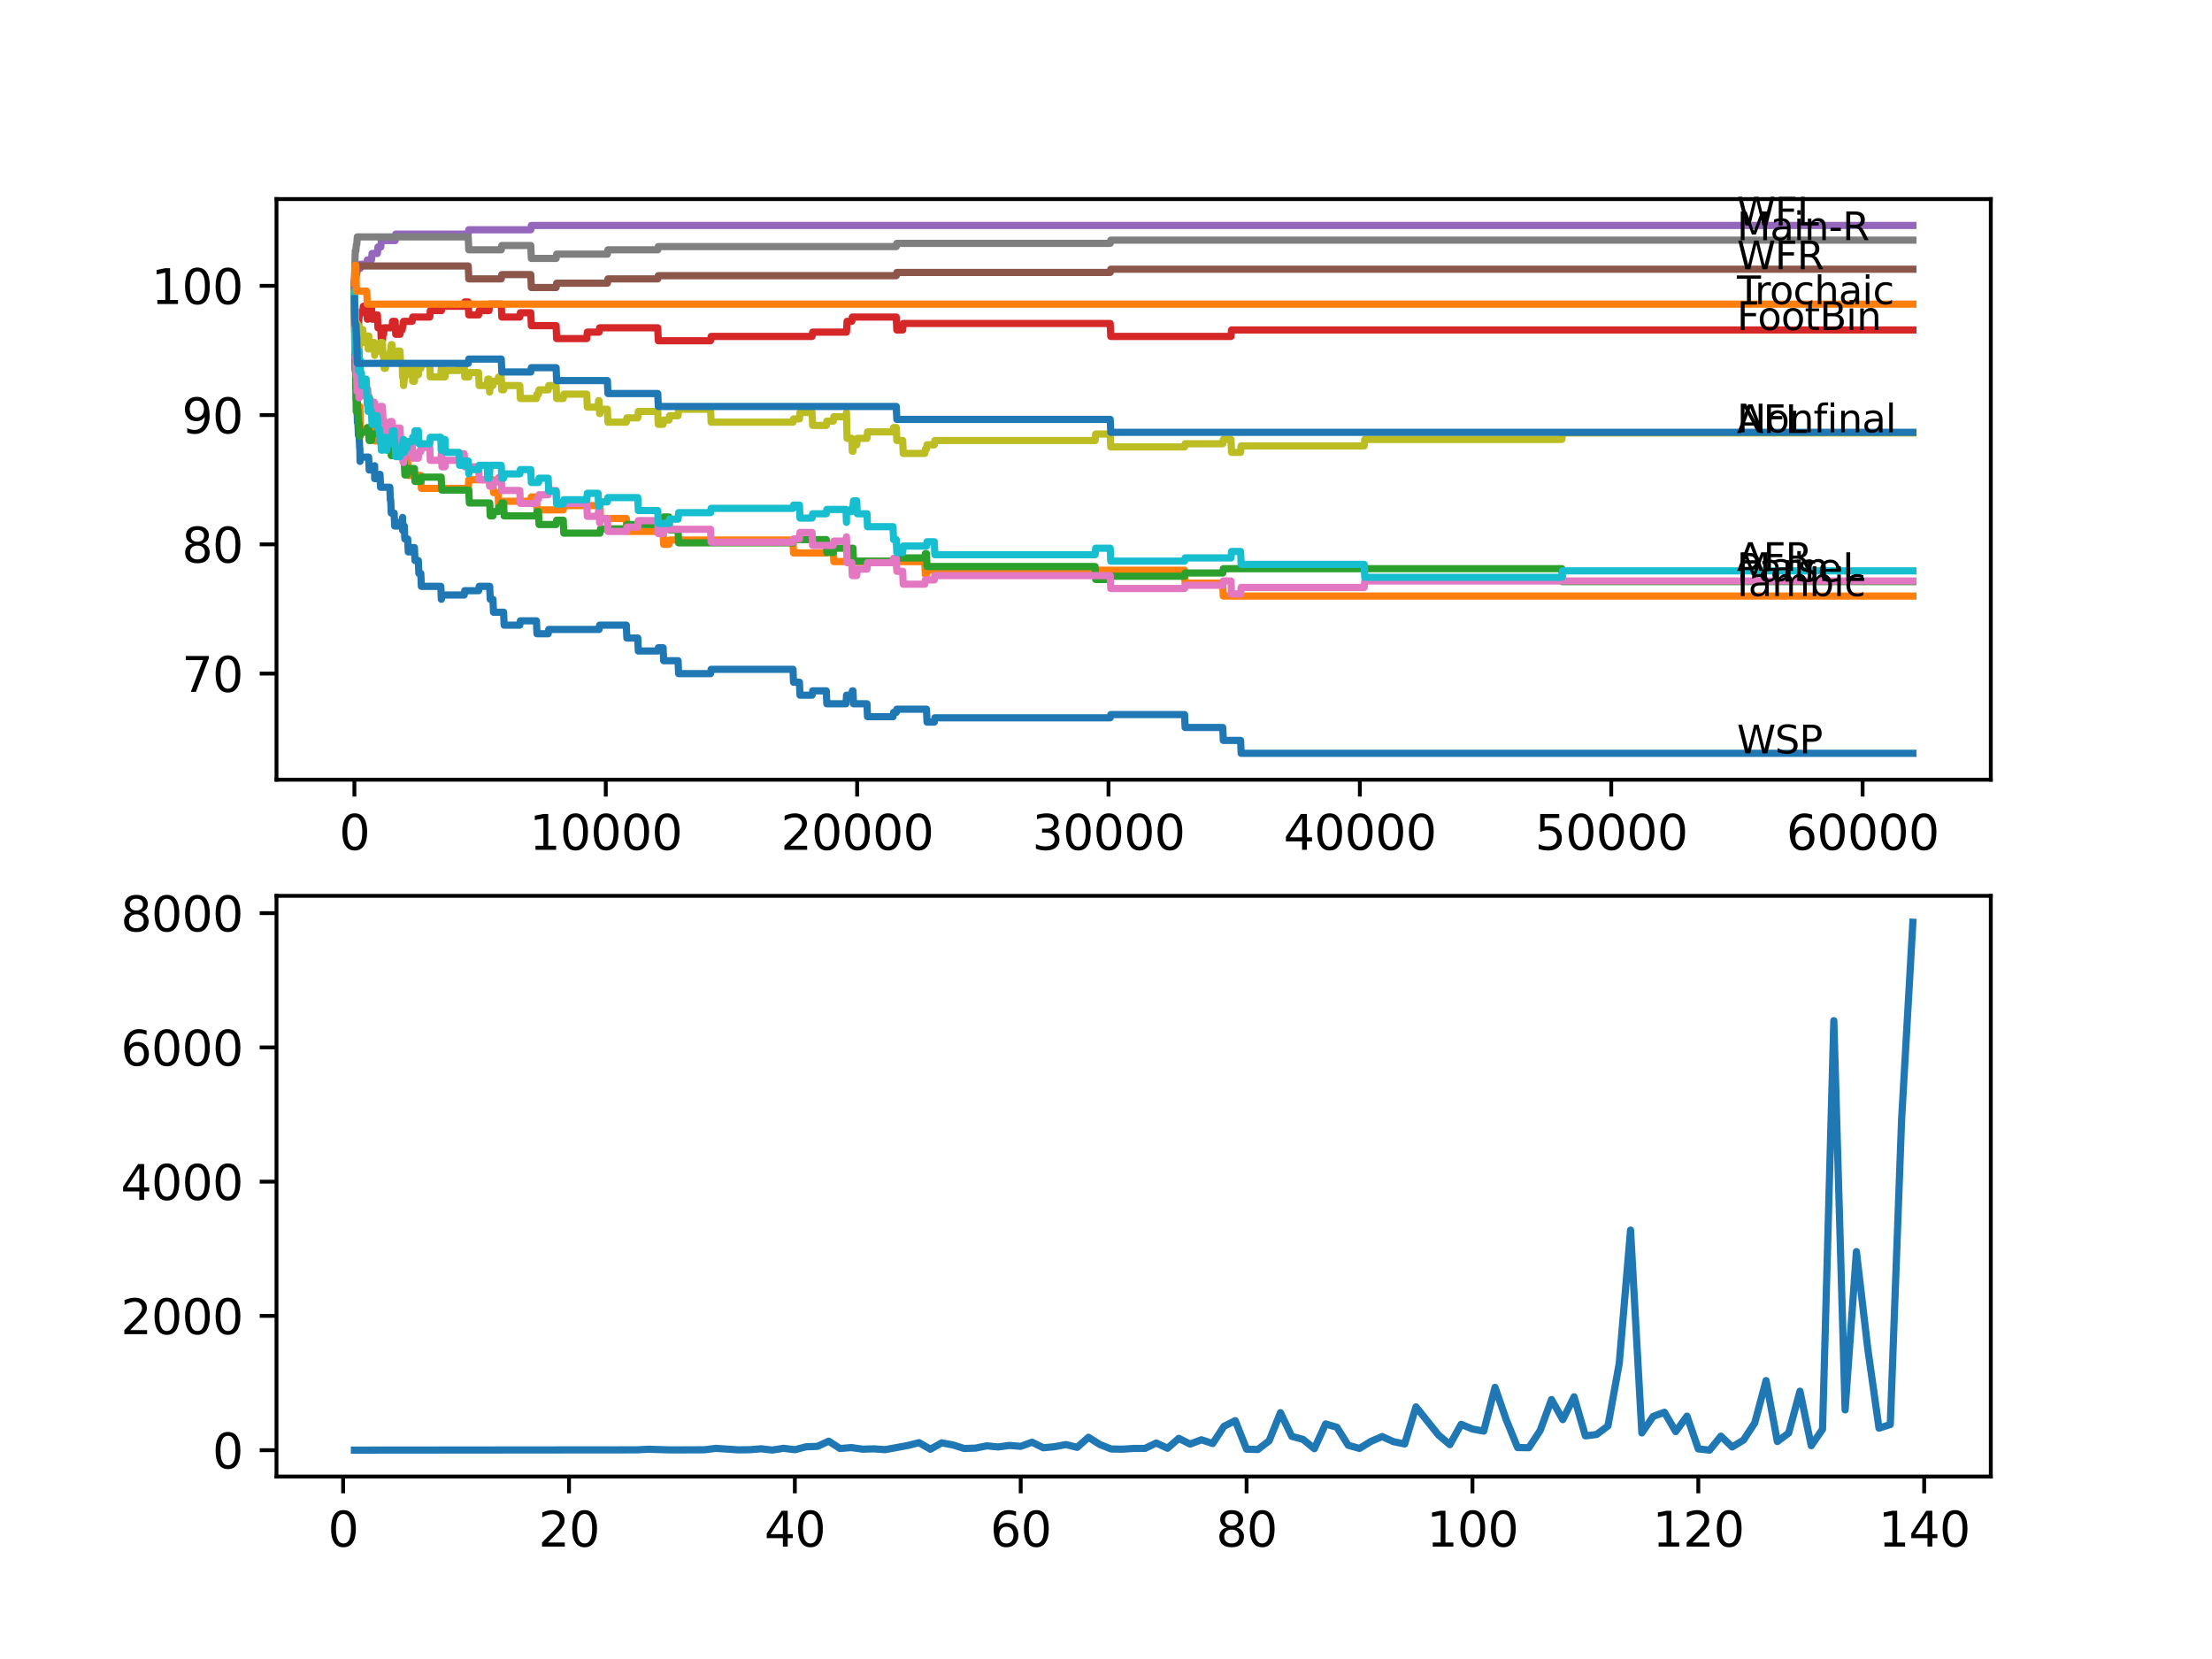 <?xml version="1.0" encoding="utf-8" standalone="no"?>
<!DOCTYPE svg PUBLIC "-//W3C//DTD SVG 1.1//EN"
  "http://www.w3.org/Graphics/SVG/1.1/DTD/svg11.dtd">
<svg xmlns:xlink="http://www.w3.org/1999/xlink" width="460.8pt" height="345.6pt" viewBox="0 0 460.8 345.6" xmlns="http://www.w3.org/2000/svg" version="1.1">
 <defs>
  <style type="text/css">*{stroke-linejoin: round; stroke-linecap: butt}</style>
 </defs>
 <g id="figure_1">
  <g id="patch_1">
   <path d="M 0 345.6 
L 460.8 345.6 
L 460.8 0 
L 0 0 
z
" style="fill: #ffffff"/>
  </g>
  <g id="axes_1">
   <g id="patch_2">
    <path d="M 57.6 162.432 
L 414.72 162.432 
L 414.72 41.472 
L 57.6 41.472 
z
" style="fill: #ffffff"/>
   </g>
   <g id="matplotlib.axis_1">
    <g id="xtick_1">
     <g id="line2d_1">
      <defs>
       <path id="medd27ff9c6" d="M 0 0 
L 0 3.5 
" style="stroke: #000000; stroke-width: 0.8"/>
      </defs>
      <g>
       <use xlink:href="#medd27ff9c6" x="73.827" y="162.432" style="stroke: #000000; stroke-width: 0.8"/>
      </g>
     </g>
     <g id="text_1">
      <!-- 0 -->
      <g transform="translate(70.646 177.03)scale(0.1 -0.1)">
       <defs>
        <path id="DejaVuSans-30" d="M 2034 4250 
Q 1547 4250 1301 3770 
Q 1056 3291 1056 2328 
Q 1056 1369 1301 889 
Q 1547 409 2034 409 
Q 2525 409 2770 889 
Q 3016 1369 3016 2328 
Q 3016 3291 2770 3770 
Q 2525 4250 2034 4250 
z
M 2034 4750 
Q 2819 4750 3233 4129 
Q 3647 3509 3647 2328 
Q 3647 1150 3233 529 
Q 2819 -91 2034 -91 
Q 1250 -91 836 529 
Q 422 1150 422 2328 
Q 422 3509 836 4129 
Q 1250 4750 2034 4750 
z
" transform="scale(0.016)"/>
       </defs>
       <use xlink:href="#DejaVuSans-30"/>
      </g>
     </g>
    </g>
    <g id="xtick_2">
     <g id="line2d_2">
      <g>
       <use xlink:href="#medd27ff9c6" x="126.192" y="162.432" style="stroke: #000000; stroke-width: 0.8"/>
      </g>
     </g>
     <g id="text_2">
      <!-- 10000 -->
      <g transform="translate(110.286 177.03)scale(0.1 -0.1)">
       <defs>
        <path id="DejaVuSans-31" d="M 794 531 
L 1825 531 
L 1825 4091 
L 703 3866 
L 703 4441 
L 1819 4666 
L 2450 4666 
L 2450 531 
L 3481 531 
L 3481 0 
L 794 0 
L 794 531 
z
" transform="scale(0.016)"/>
       </defs>
       <use xlink:href="#DejaVuSans-31"/>
       <use xlink:href="#DejaVuSans-30" x="63.623"/>
       <use xlink:href="#DejaVuSans-30" x="127.246"/>
       <use xlink:href="#DejaVuSans-30" x="190.869"/>
       <use xlink:href="#DejaVuSans-30" x="254.492"/>
      </g>
     </g>
    </g>
    <g id="xtick_3">
     <g id="line2d_3">
      <g>
       <use xlink:href="#medd27ff9c6" x="178.556" y="162.432" style="stroke: #000000; stroke-width: 0.8"/>
      </g>
     </g>
     <g id="text_3">
      <!-- 20000 -->
      <g transform="translate(162.65 177.03)scale(0.1 -0.1)">
       <defs>
        <path id="DejaVuSans-32" d="M 1228 531 
L 3431 531 
L 3431 0 
L 469 0 
L 469 531 
Q 828 903 1448 1529 
Q 2069 2156 2228 2338 
Q 2531 2678 2651 2914 
Q 2772 3150 2772 3378 
Q 2772 3750 2511 3984 
Q 2250 4219 1831 4219 
Q 1534 4219 1204 4116 
Q 875 4013 500 3803 
L 500 4441 
Q 881 4594 1212 4672 
Q 1544 4750 1819 4750 
Q 2544 4750 2975 4387 
Q 3406 4025 3406 3419 
Q 3406 3131 3298 2873 
Q 3191 2616 2906 2266 
Q 2828 2175 2409 1742 
Q 1991 1309 1228 531 
z
" transform="scale(0.016)"/>
       </defs>
       <use xlink:href="#DejaVuSans-32"/>
       <use xlink:href="#DejaVuSans-30" x="63.623"/>
       <use xlink:href="#DejaVuSans-30" x="127.246"/>
       <use xlink:href="#DejaVuSans-30" x="190.869"/>
       <use xlink:href="#DejaVuSans-30" x="254.492"/>
      </g>
     </g>
    </g>
    <g id="xtick_4">
     <g id="line2d_4">
      <g>
       <use xlink:href="#medd27ff9c6" x="230.921" y="162.432" style="stroke: #000000; stroke-width: 0.8"/>
      </g>
     </g>
     <g id="text_4">
      <!-- 30000 -->
      <g transform="translate(215.015 177.03)scale(0.1 -0.1)">
       <defs>
        <path id="DejaVuSans-33" d="M 2597 2516 
Q 3050 2419 3304 2112 
Q 3559 1806 3559 1356 
Q 3559 666 3084 287 
Q 2609 -91 1734 -91 
Q 1441 -91 1130 -33 
Q 819 25 488 141 
L 488 750 
Q 750 597 1062 519 
Q 1375 441 1716 441 
Q 2309 441 2620 675 
Q 2931 909 2931 1356 
Q 2931 1769 2642 2001 
Q 2353 2234 1838 2234 
L 1294 2234 
L 1294 2753 
L 1863 2753 
Q 2328 2753 2575 2939 
Q 2822 3125 2822 3475 
Q 2822 3834 2567 4026 
Q 2313 4219 1838 4219 
Q 1578 4219 1281 4162 
Q 984 4106 628 3988 
L 628 4550 
Q 988 4650 1302 4700 
Q 1616 4750 1894 4750 
Q 2613 4750 3031 4423 
Q 3450 4097 3450 3541 
Q 3450 3153 3228 2886 
Q 3006 2619 2597 2516 
z
" transform="scale(0.016)"/>
       </defs>
       <use xlink:href="#DejaVuSans-33"/>
       <use xlink:href="#DejaVuSans-30" x="63.623"/>
       <use xlink:href="#DejaVuSans-30" x="127.246"/>
       <use xlink:href="#DejaVuSans-30" x="190.869"/>
       <use xlink:href="#DejaVuSans-30" x="254.492"/>
      </g>
     </g>
    </g>
    <g id="xtick_5">
     <g id="line2d_5">
      <g>
       <use xlink:href="#medd27ff9c6" x="283.285" y="162.432" style="stroke: #000000; stroke-width: 0.8"/>
      </g>
     </g>
     <g id="text_5">
      <!-- 40000 -->
      <g transform="translate(267.379 177.03)scale(0.1 -0.1)">
       <defs>
        <path id="DejaVuSans-34" d="M 2419 4116 
L 825 1625 
L 2419 1625 
L 2419 4116 
z
M 2253 4666 
L 3047 4666 
L 3047 1625 
L 3713 1625 
L 3713 1100 
L 3047 1100 
L 3047 0 
L 2419 0 
L 2419 1100 
L 313 1100 
L 313 1709 
L 2253 4666 
z
" transform="scale(0.016)"/>
       </defs>
       <use xlink:href="#DejaVuSans-34"/>
       <use xlink:href="#DejaVuSans-30" x="63.623"/>
       <use xlink:href="#DejaVuSans-30" x="127.246"/>
       <use xlink:href="#DejaVuSans-30" x="190.869"/>
       <use xlink:href="#DejaVuSans-30" x="254.492"/>
      </g>
     </g>
    </g>
    <g id="xtick_6">
     <g id="line2d_6">
      <g>
       <use xlink:href="#medd27ff9c6" x="335.65" y="162.432" style="stroke: #000000; stroke-width: 0.8"/>
      </g>
     </g>
     <g id="text_6">
      <!-- 50000 -->
      <g transform="translate(319.744 177.03)scale(0.1 -0.1)">
       <defs>
        <path id="DejaVuSans-35" d="M 691 4666 
L 3169 4666 
L 3169 4134 
L 1269 4134 
L 1269 2991 
Q 1406 3038 1543 3061 
Q 1681 3084 1819 3084 
Q 2600 3084 3056 2656 
Q 3513 2228 3513 1497 
Q 3513 744 3044 326 
Q 2575 -91 1722 -91 
Q 1428 -91 1123 -41 
Q 819 9 494 109 
L 494 744 
Q 775 591 1075 516 
Q 1375 441 1709 441 
Q 2250 441 2565 725 
Q 2881 1009 2881 1497 
Q 2881 1984 2565 2268 
Q 2250 2553 1709 2553 
Q 1456 2553 1204 2497 
Q 953 2441 691 2322 
L 691 4666 
z
" transform="scale(0.016)"/>
       </defs>
       <use xlink:href="#DejaVuSans-35"/>
       <use xlink:href="#DejaVuSans-30" x="63.623"/>
       <use xlink:href="#DejaVuSans-30" x="127.246"/>
       <use xlink:href="#DejaVuSans-30" x="190.869"/>
       <use xlink:href="#DejaVuSans-30" x="254.492"/>
      </g>
     </g>
    </g>
    <g id="xtick_7">
     <g id="line2d_7">
      <g>
       <use xlink:href="#medd27ff9c6" x="388.014" y="162.432" style="stroke: #000000; stroke-width: 0.8"/>
      </g>
     </g>
     <g id="text_7">
      <!-- 60000 -->
      <g transform="translate(372.108 177.03)scale(0.1 -0.1)">
       <defs>
        <path id="DejaVuSans-36" d="M 2113 2584 
Q 1688 2584 1439 2293 
Q 1191 2003 1191 1497 
Q 1191 994 1439 701 
Q 1688 409 2113 409 
Q 2538 409 2786 701 
Q 3034 994 3034 1497 
Q 3034 2003 2786 2293 
Q 2538 2584 2113 2584 
z
M 3366 4563 
L 3366 3988 
Q 3128 4100 2886 4159 
Q 2644 4219 2406 4219 
Q 1781 4219 1451 3797 
Q 1122 3375 1075 2522 
Q 1259 2794 1537 2939 
Q 1816 3084 2150 3084 
Q 2853 3084 3261 2657 
Q 3669 2231 3669 1497 
Q 3669 778 3244 343 
Q 2819 -91 2113 -91 
Q 1303 -91 875 529 
Q 447 1150 447 2328 
Q 447 3434 972 4092 
Q 1497 4750 2381 4750 
Q 2619 4750 2861 4703 
Q 3103 4656 3366 4563 
z
" transform="scale(0.016)"/>
       </defs>
       <use xlink:href="#DejaVuSans-36"/>
       <use xlink:href="#DejaVuSans-30" x="63.623"/>
       <use xlink:href="#DejaVuSans-30" x="127.246"/>
       <use xlink:href="#DejaVuSans-30" x="190.869"/>
       <use xlink:href="#DejaVuSans-30" x="254.492"/>
      </g>
     </g>
    </g>
   </g>
   <g id="matplotlib.axis_2">
    <g id="ytick_1">
     <g id="line2d_8">
      <defs>
       <path id="m7281434a8d" d="M 0 0 
L -3.5 0 
" style="stroke: #000000; stroke-width: 0.8"/>
      </defs>
      <g>
       <use xlink:href="#m7281434a8d" x="57.6" y="140.327" style="stroke: #000000; stroke-width: 0.8"/>
      </g>
     </g>
     <g id="text_8">
      <!-- 70 -->
      <g transform="translate(37.875 144.126)scale(0.1 -0.1)">
       <defs>
        <path id="DejaVuSans-37" d="M 525 4666 
L 3525 4666 
L 3525 4397 
L 1831 0 
L 1172 0 
L 2766 4134 
L 525 4134 
L 525 4666 
z
" transform="scale(0.016)"/>
       </defs>
       <use xlink:href="#DejaVuSans-37"/>
       <use xlink:href="#DejaVuSans-30" x="63.623"/>
      </g>
     </g>
    </g>
    <g id="ytick_2">
     <g id="line2d_9">
      <g>
       <use xlink:href="#m7281434a8d" x="57.6" y="113.397" style="stroke: #000000; stroke-width: 0.8"/>
      </g>
     </g>
     <g id="text_9">
      <!-- 80 -->
      <g transform="translate(37.875 117.196)scale(0.1 -0.1)">
       <defs>
        <path id="DejaVuSans-38" d="M 2034 2216 
Q 1584 2216 1326 1975 
Q 1069 1734 1069 1313 
Q 1069 891 1326 650 
Q 1584 409 2034 409 
Q 2484 409 2743 651 
Q 3003 894 3003 1313 
Q 3003 1734 2745 1975 
Q 2488 2216 2034 2216 
z
M 1403 2484 
Q 997 2584 770 2862 
Q 544 3141 544 3541 
Q 544 4100 942 4425 
Q 1341 4750 2034 4750 
Q 2731 4750 3128 4425 
Q 3525 4100 3525 3541 
Q 3525 3141 3298 2862 
Q 3072 2584 2669 2484 
Q 3125 2378 3379 2068 
Q 3634 1759 3634 1313 
Q 3634 634 3220 271 
Q 2806 -91 2034 -91 
Q 1263 -91 848 271 
Q 434 634 434 1313 
Q 434 1759 690 2068 
Q 947 2378 1403 2484 
z
M 1172 3481 
Q 1172 3119 1398 2916 
Q 1625 2713 2034 2713 
Q 2441 2713 2670 2916 
Q 2900 3119 2900 3481 
Q 2900 3844 2670 4047 
Q 2441 4250 2034 4250 
Q 1625 4250 1398 4047 
Q 1172 3844 1172 3481 
z
" transform="scale(0.016)"/>
       </defs>
       <use xlink:href="#DejaVuSans-38"/>
       <use xlink:href="#DejaVuSans-30" x="63.623"/>
      </g>
     </g>
    </g>
    <g id="ytick_3">
     <g id="line2d_10">
      <g>
       <use xlink:href="#m7281434a8d" x="57.6" y="86.467" style="stroke: #000000; stroke-width: 0.8"/>
      </g>
     </g>
     <g id="text_10">
      <!-- 90 -->
      <g transform="translate(37.875 90.267)scale(0.1 -0.1)">
       <defs>
        <path id="DejaVuSans-39" d="M 703 97 
L 703 672 
Q 941 559 1184 500 
Q 1428 441 1663 441 
Q 2288 441 2617 861 
Q 2947 1281 2994 2138 
Q 2813 1869 2534 1725 
Q 2256 1581 1919 1581 
Q 1219 1581 811 2004 
Q 403 2428 403 3163 
Q 403 3881 828 4315 
Q 1253 4750 1959 4750 
Q 2769 4750 3195 4129 
Q 3622 3509 3622 2328 
Q 3622 1225 3098 567 
Q 2575 -91 1691 -91 
Q 1453 -91 1209 -44 
Q 966 3 703 97 
z
M 1959 2075 
Q 2384 2075 2632 2365 
Q 2881 2656 2881 3163 
Q 2881 3666 2632 3958 
Q 2384 4250 1959 4250 
Q 1534 4250 1286 3958 
Q 1038 3666 1038 3163 
Q 1038 2656 1286 2365 
Q 1534 2075 1959 2075 
z
" transform="scale(0.016)"/>
       </defs>
       <use xlink:href="#DejaVuSans-39"/>
       <use xlink:href="#DejaVuSans-30" x="63.623"/>
      </g>
     </g>
    </g>
    <g id="ytick_4">
     <g id="line2d_11">
      <g>
       <use xlink:href="#m7281434a8d" x="57.6" y="59.537" style="stroke: #000000; stroke-width: 0.8"/>
      </g>
     </g>
     <g id="text_11">
      <!-- 100 -->
      <g transform="translate(31.512 63.337)scale(0.1 -0.1)">
       <use xlink:href="#DejaVuSans-31"/>
       <use xlink:href="#DejaVuSans-30" x="63.623"/>
       <use xlink:href="#DejaVuSans-30" x="127.246"/>
      </g>
     </g>
    </g>
   </g>
   <g id="line2d_12">
    <path d="M 73.833 58.864 
L 73.969 77.042 
L 73.974 76.369 
L 74.011 76.369 
L 74.074 73.9 
L 74.079 76.593 
L 74.11 76.593 
L 74.231 83.326 
L 74.346 83.326 
L 74.461 88.038 
L 74.561 88.038 
L 74.676 90.731 
L 74.812 90.731 
L 74.927 93.424 
L 74.969 93.424 
L 75.006 96.117 
L 75.079 95.22 
L 76.791 95.22 
L 76.907 97.913 
L 77.975 97.913 
L 78.048 97.015 
L 78.053 99.708 
L 78.074 99.708 
L 79.027 99.708 
L 79.142 98.81 
L 79.158 98.81 
L 79.273 101.503 
L 81.206 101.503 
L 81.321 104.196 
L 81.394 104.196 
L 81.509 106.889 
L 82.106 106.889 
L 82.222 109.582 
L 83.332 109.582 
L 83.447 108.684 
L 83.777 108.684 
L 83.871 107.787 
L 83.876 110.48 
L 83.95 110.48 
L 84.065 109.582 
L 84.222 109.582 
L 84.337 112.275 
L 84.934 112.275 
L 85.049 114.968 
L 85.856 114.968 
L 85.971 114.07 
L 86.332 114.07 
L 86.447 116.763 
L 87.144 116.763 
L 87.259 119.456 
L 87.662 119.456 
L 87.777 122.149 
L 91.83 122.149 
L 91.946 124.842 
L 91.961 124.842 
L 92.077 123.945 
L 96.7 123.945 
L 96.815 123.047 
L 99.706 123.047 
L 99.821 122.149 
L 102.01 122.149 
L 102.125 124.842 
L 102.691 124.842 
L 102.806 127.535 
L 104.906 127.535 
L 105.021 130.228 
L 108.283 130.228 
L 108.399 129.331 
L 111.75 129.331 
L 111.865 132.024 
L 114.195 132.024 
L 114.31 131.126 
L 124.794 131.126 
L 124.909 130.228 
L 130.475 130.228 
L 130.591 132.921 
L 132.858 132.921 
L 132.973 135.614 
L 137.021 135.614 
L 137.136 134.941 
L 138.136 134.941 
L 138.252 137.634 
L 141.252 137.634 
L 141.367 140.327 
L 148.028 140.327 
L 148.143 139.429 
L 165.193 139.429 
L 165.308 142.122 
L 166.539 142.122 
L 166.654 144.815 
L 169.173 144.815 
L 169.288 143.918 
L 172.131 143.918 
L 172.247 146.611 
L 176.237 146.611 
L 176.357 144.815 
L 177.436 144.815 
L 177.551 143.918 
L 177.687 143.918 
L 177.802 146.611 
L 180.604 146.611 
L 180.719 149.304 
L 186.034 149.304 
L 186.149 148.406 
L 186.71 148.406 
L 186.825 147.733 
L 192.999 147.733 
L 193.114 150.426 
L 194.632 150.426 
L 194.748 149.528 
L 231.277 149.528 
L 231.392 148.855 
L 246.766 148.855 
L 246.882 151.548 
L 254.721 151.548 
L 254.836 154.241 
L 258.438 154.241 
L 258.554 156.934 
L 398.487 156.934 
L 398.487 156.934 
" clip-path="url(#p078baa0c46)" style="fill: none; stroke: #1f77b4; stroke-width: 1.5; stroke-linecap: square"/>
   </g>
   <g id="line2d_13">
    <path d="M 73.833 59.537 
L 73.969 73.451 
L 74.026 73.451 
L 74.074 72.778 
L 74.079 75.471 
L 74.131 73.9 
L 74.157 73.9 
L 74.273 76.593 
L 74.283 76.593 
L 74.409 84.672 
L 74.969 84.672 
L 75.089 90.058 
L 76.404 90.058 
L 76.519 89.16 
L 78.048 89.16 
L 78.163 91.853 
L 79.158 91.853 
L 79.273 90.956 
L 81.206 90.956 
L 81.321 93.649 
L 84.782 93.649 
L 84.897 96.342 
L 84.934 96.342 
L 85.049 99.035 
L 87.662 99.035 
L 87.777 101.728 
L 97.543 101.728 
L 97.664 99.932 
L 102.691 99.932 
L 102.806 102.625 
L 103.754 102.625 
L 103.869 105.318 
L 104.906 105.318 
L 105.021 104.421 
L 110.572 104.421 
L 110.687 103.523 
L 111.75 103.523 
L 111.865 106.216 
L 117.332 106.216 
L 117.447 105.318 
L 124.988 105.318 
L 125.103 108.011 
L 130.475 108.011 
L 130.591 110.704 
L 138.136 110.704 
L 138.252 113.397 
L 139.362 113.397 
L 139.477 112.5 
L 165.193 112.5 
L 165.308 115.193 
L 172.131 115.193 
L 172.247 114.295 
L 173.582 114.295 
L 173.697 116.988 
L 192.648 116.988 
L 192.763 119.681 
L 192.999 119.681 
L 193.114 118.783 
L 246.766 118.783 
L 246.882 121.476 
L 254.721 121.476 
L 254.836 124.169 
L 398.487 124.169 
L 398.487 124.169 
" clip-path="url(#p078baa0c46)" style="fill: none; stroke: #ff7f0e; stroke-width: 1.5; stroke-linecap: square"/>
   </g>
   <g id="line2d_14">
    <path d="M 73.833 59.537 
L 73.838 58.999 
L 73.859 67.078 
L 73.869 67.078 
L 73.943 75.157 
L 73.99 73.81 
L 74.026 73.81 
L 74.126 80.992 
L 74.147 80.318 
L 74.157 80.318 
L 74.21 85.704 
L 74.273 85.031 
L 74.283 85.031 
L 74.388 82.787 
L 74.503 85.48 
L 74.561 85.48 
L 74.676 88.173 
L 74.812 88.173 
L 74.927 90.866 
L 75.006 90.866 
L 75.121 89.968 
L 76.404 89.968 
L 76.519 89.071 
L 76.791 89.071 
L 76.907 91.764 
L 77.388 91.764 
L 77.503 90.417 
L 78.619 90.417 
L 78.734 89.071 
L 79.158 89.071 
L 79.273 91.764 
L 79.321 91.764 
L 79.436 90.417 
L 80.583 90.417 
L 80.698 93.11 
L 81.206 93.11 
L 81.321 92.212 
L 81.394 92.212 
L 81.509 94.905 
L 82.326 94.905 
L 82.441 93.559 
L 83.871 93.559 
L 83.986 96.252 
L 84.222 96.252 
L 84.337 98.945 
L 84.782 98.945 
L 84.897 98.272 
L 84.934 98.272 
L 85.049 97.598 
L 86.332 97.598 
L 86.447 100.291 
L 87.662 100.291 
L 87.777 99.394 
L 91.909 99.394 
L 92.024 102.087 
L 97.659 102.087 
L 97.774 104.78 
L 102.01 104.78 
L 102.125 107.473 
L 102.691 107.473 
L 102.806 106.575 
L 103.754 106.575 
L 103.869 105.677 
L 104.419 105.677 
L 104.534 104.78 
L 104.906 104.78 
L 105.021 107.473 
L 111.75 107.473 
L 111.865 106.575 
L 112.179 106.575 
L 112.294 109.268 
L 115.845 109.268 
L 115.96 108.37 
L 117.332 108.37 
L 117.447 111.063 
L 124.988 111.063 
L 125.103 110.166 
L 130.475 110.166 
L 130.591 109.268 
L 137.021 109.268 
L 137.136 108.595 
L 138.136 108.595 
L 138.252 107.697 
L 139.362 107.697 
L 139.477 110.39 
L 141.252 110.39 
L 141.367 113.083 
L 165.193 113.083 
L 165.308 112.41 
L 172.131 112.41 
L 172.247 115.103 
L 173.582 115.103 
L 173.697 114.205 
L 177.687 114.205 
L 177.802 116.898 
L 186.71 116.898 
L 186.825 116.225 
L 192.648 116.225 
L 192.763 115.327 
L 192.999 115.327 
L 193.114 118.02 
L 228.135 118.02 
L 228.25 120.713 
L 231.277 120.713 
L 231.392 120.04 
L 246.766 120.04 
L 246.882 119.367 
L 254.721 119.367 
L 254.836 118.469 
L 325.371 118.469 
L 325.486 121.162 
L 398.487 121.162 
L 398.487 121.162 
" clip-path="url(#p078baa0c46)" style="fill: none; stroke: #2ca02c; stroke-width: 1.5; stroke-linecap: square"/>
   </g>
   <g id="line2d_15">
    <path d="M 73.833 62.23 
L 73.843 62.23 
L 73.922 69.412 
L 73.964 68.514 
L 73.969 68.514 
L 74.1 65.597 
L 74.126 65.597 
L 74.241 70.309 
L 74.283 70.309 
L 74.398 69.636 
L 74.639 69.636 
L 74.77 66.046 
L 74.822 66.046 
L 74.938 65.148 
L 75.571 65.148 
L 75.686 63.801 
L 76.404 63.801 
L 76.519 66.494 
L 76.608 66.494 
L 76.723 65.148 
L 76.833 65.148 
L 76.948 63.801 
L 77.388 63.801 
L 77.503 66.494 
L 77.975 66.494 
L 78.09 65.597 
L 78.619 65.597 
L 78.734 68.29 
L 79.321 68.29 
L 79.436 70.983 
L 79.661 70.983 
L 79.776 69.636 
L 79.912 69.636 
L 80.027 68.29 
L 81.666 68.29 
L 81.782 66.943 
L 82.326 66.943 
L 82.441 69.636 
L 83.332 69.636 
L 83.447 68.738 
L 83.777 68.738 
L 83.892 67.841 
L 83.95 67.841 
L 84.065 66.943 
L 85.856 66.943 
L 85.971 66.046 
L 89.526 66.046 
L 89.642 64.699 
L 91.961 64.699 
L 92.077 63.801 
L 96.7 63.801 
L 96.815 62.904 
L 97.543 62.904 
L 97.659 65.597 
L 99.706 65.597 
L 99.821 64.699 
L 101.874 64.699 
L 101.989 63.353 
L 104.419 63.353 
L 104.534 66.046 
L 108.283 66.046 
L 108.399 65.148 
L 110.572 65.148 
L 110.687 67.841 
L 115.845 67.841 
L 115.96 70.534 
L 122.233 70.534 
L 122.348 69.187 
L 124.794 69.187 
L 124.909 68.29 
L 137.021 68.29 
L 137.136 70.983 
L 148.028 70.983 
L 148.143 70.085 
L 169.173 70.085 
L 169.288 69.187 
L 176.336 69.187 
L 176.457 66.943 
L 177.436 66.943 
L 177.551 66.046 
L 186.71 66.046 
L 186.825 68.738 
L 188.045 68.738 
L 188.16 67.392 
L 231.277 67.392 
L 231.392 70.085 
L 256.438 70.085 
L 256.553 68.738 
L 398.487 68.738 
L 398.487 68.738 
" clip-path="url(#p078baa0c46)" style="fill: none; stroke: #d62728; stroke-width: 1.5; stroke-linecap: square"/>
   </g>
   <g id="line2d_16">
    <path d="M 73.833 59.537 
L 73.885 59.537 
L 74.011 57.518 
L 74.068 57.518 
L 74.184 56.62 
L 74.21 56.62 
L 74.325 55.947 
L 75.006 55.947 
L 75.121 55.049 
L 76.404 55.049 
L 76.519 54.151 
L 77.388 54.151 
L 77.503 52.805 
L 78.619 52.805 
L 78.734 51.458 
L 79.321 51.458 
L 79.436 50.112 
L 82.326 50.112 
L 82.441 48.766 
L 97.543 48.766 
L 97.659 47.868 
L 110.572 47.868 
L 110.687 46.97 
L 398.487 46.97 
L 398.487 46.97 
" clip-path="url(#p078baa0c46)" style="fill: none; stroke: #9467bd; stroke-width: 1.5; stroke-linecap: square"/>
   </g>
   <g id="line2d_17">
    <path d="M 73.833 58.864 
L 73.953 57.652 
L 74.163 57.652 
L 74.278 56.979 
L 74.325 56.979 
L 74.44 55.408 
L 97.543 55.408 
L 97.659 58.101 
L 104.419 58.101 
L 104.534 57.204 
L 110.572 57.204 
L 110.687 59.897 
L 115.845 59.897 
L 115.96 58.999 
L 126.527 58.999 
L 126.642 58.101 
L 137.021 58.101 
L 137.136 57.428 
L 186.71 57.428 
L 186.825 56.755 
L 231.277 56.755 
L 231.392 56.081 
L 398.487 56.081 
L 398.487 56.081 
" clip-path="url(#p078baa0c46)" style="fill: none; stroke: #8c564b; stroke-width: 1.5; stroke-linecap: square"/>
   </g>
   <g id="line2d_18">
    <path d="M 73.833 62.23 
L 73.843 62.23 
L 73.969 73.227 
L 73.974 72.554 
L 74.011 72.554 
L 74.047 71.88 
L 74.053 74.573 
L 74.11 73.676 
L 74.126 73.676 
L 74.21 78.388 
L 74.241 77.715 
L 74.283 77.715 
L 74.325 77.042 
L 74.33 79.735 
L 74.372 78.837 
L 74.388 81.53 
L 74.482 79.286 
L 74.561 79.286 
L 74.665 77.491 
L 74.786 82.877 
L 74.822 82.877 
L 74.938 81.979 
L 74.969 81.979 
L 75.084 81.081 
L 75.273 81.081 
L 75.388 79.735 
L 75.571 79.735 
L 75.686 82.428 
L 76.273 82.428 
L 76.388 81.081 
L 76.608 81.081 
L 76.687 83.774 
L 76.718 82.428 
L 76.833 82.428 
L 76.948 85.121 
L 77.022 85.121 
L 77.137 83.774 
L 77.975 83.774 
L 78.048 86.467 
L 78.085 85.57 
L 79.027 85.57 
L 79.142 84.672 
L 79.661 84.672 
L 79.776 87.365 
L 79.912 87.365 
L 80.027 90.058 
L 80.284 90.058 
L 80.399 88.711 
L 81.206 88.711 
L 81.321 87.814 
L 81.666 87.814 
L 81.782 90.507 
L 82.106 90.507 
L 82.222 89.16 
L 83.332 89.16 
L 83.447 91.853 
L 83.777 91.853 
L 83.871 94.546 
L 83.887 93.649 
L 83.95 93.649 
L 84.065 96.342 
L 84.086 96.342 
L 84.201 94.995 
L 84.222 94.995 
L 84.337 94.097 
L 84.782 94.097 
L 84.897 93.424 
L 84.934 93.424 
L 85.049 92.751 
L 85.856 92.751 
L 85.971 95.444 
L 87.144 95.444 
L 87.259 94.097 
L 87.662 94.097 
L 87.777 93.2 
L 89.526 93.2 
L 89.642 95.893 
L 91.83 95.893 
L 91.946 94.546 
L 91.961 94.546 
L 92.077 97.239 
L 92.694 97.239 
L 92.81 95.893 
L 95.622 95.893 
L 95.737 94.546 
L 96.7 94.546 
L 96.815 97.239 
L 99.706 97.239 
L 99.821 99.932 
L 101.492 99.932 
L 101.607 98.586 
L 101.874 98.586 
L 101.989 101.279 
L 102.691 101.279 
L 102.806 100.381 
L 103.754 100.381 
L 103.869 99.483 
L 104.419 99.483 
L 104.534 102.176 
L 108.283 102.176 
L 108.399 104.869 
L 111.75 104.869 
L 111.865 103.972 
L 112.179 103.972 
L 112.294 103.074 
L 114.195 103.074 
L 114.31 102.176 
L 115.845 102.176 
L 115.96 104.869 
L 122.233 104.869 
L 122.348 107.562 
L 124.59 107.562 
L 124.705 106.216 
L 124.794 106.216 
L 124.909 108.909 
L 124.988 108.909 
L 125.103 108.011 
L 126.527 108.011 
L 126.642 110.704 
L 130.475 110.704 
L 130.591 109.807 
L 132.858 109.807 
L 132.973 108.46 
L 137.021 108.46 
L 137.136 111.153 
L 138.136 111.153 
L 138.252 110.255 
L 148.028 110.255 
L 148.143 112.948 
L 165.193 112.948 
L 165.308 112.275 
L 166.539 112.275 
L 166.654 110.929 
L 169.173 110.929 
L 169.288 113.622 
L 173.582 113.622 
L 173.697 112.724 
L 176.237 112.724 
L 176.336 111.826 
L 176.457 117.212 
L 177.436 117.212 
L 177.551 119.905 
L 178.473 119.905 
L 178.588 118.559 
L 180.604 118.559 
L 180.719 117.212 
L 186.034 117.212 
L 186.149 116.315 
L 186.71 116.315 
L 186.825 119.008 
L 188.045 119.008 
L 188.16 121.701 
L 192.648 121.701 
L 192.763 120.803 
L 194.632 120.803 
L 194.748 119.905 
L 231.277 119.905 
L 231.392 122.598 
L 246.766 122.598 
L 246.882 121.925 
L 254.721 121.925 
L 254.836 121.027 
L 256.438 121.027 
L 256.553 123.72 
L 258.438 123.72 
L 258.554 122.374 
L 284.191 122.374 
L 284.307 121.027 
L 398.487 121.027 
L 398.487 121.027 
" clip-path="url(#p078baa0c46)" style="fill: none; stroke: #e377c2; stroke-width: 1.5; stroke-linecap: square"/>
   </g>
   <g id="line2d_19">
    <path d="M 73.833 58.864 
L 74.006 52.266 
L 74.126 52.266 
L 74.246 50.92 
L 74.325 50.92 
L 74.44 49.349 
L 97.543 49.349 
L 97.659 52.042 
L 104.419 52.042 
L 104.534 51.144 
L 110.572 51.144 
L 110.687 53.837 
L 115.845 53.837 
L 115.96 52.94 
L 126.527 52.94 
L 126.642 52.042 
L 137.021 52.042 
L 137.136 51.369 
L 186.71 51.369 
L 186.825 50.695 
L 231.277 50.695 
L 231.392 50.022 
L 398.487 50.022 
L 398.487 50.022 
" clip-path="url(#p078baa0c46)" style="fill: none; stroke: #7f7f7f; stroke-width: 1.5; stroke-linecap: square"/>
   </g>
   <g id="line2d_20">
    <path d="M 73.833 62.23 
L 73.88 60.794 
L 73.896 65.507 
L 73.917 64.609 
L 73.922 64.609 
L 73.943 63.712 
L 73.948 66.405 
L 74.032 64.385 
L 74.047 64.385 
L 74.168 69.995 
L 74.184 69.995 
L 74.304 67.302 
L 74.325 67.302 
L 74.388 71.791 
L 74.44 69.546 
L 74.561 69.546 
L 74.665 67.751 
L 74.786 73.137 
L 74.812 73.137 
L 74.927 70.893 
L 74.969 70.893 
L 75.084 69.995 
L 75.273 69.995 
L 75.388 68.649 
L 75.571 68.649 
L 75.686 71.342 
L 76.273 71.342 
L 76.388 69.995 
L 76.608 69.995 
L 76.687 72.688 
L 76.718 71.342 
L 76.791 71.342 
L 76.833 69.995 
L 76.838 72.688 
L 76.896 72.688 
L 77.022 72.688 
L 77.137 71.342 
L 77.975 71.342 
L 78.048 74.035 
L 78.085 73.137 
L 79.027 73.137 
L 79.142 72.239 
L 79.158 72.239 
L 79.273 71.342 
L 79.661 71.342 
L 79.776 74.035 
L 79.912 74.035 
L 80.027 76.728 
L 80.284 76.728 
L 80.399 75.381 
L 80.583 75.381 
L 80.698 74.035 
L 81.206 74.035 
L 81.321 73.137 
L 81.394 73.137 
L 81.509 71.791 
L 81.666 71.791 
L 81.782 74.484 
L 82.106 74.484 
L 82.222 73.137 
L 83.332 73.137 
L 83.447 75.83 
L 83.777 75.83 
L 83.871 78.523 
L 83.887 77.625 
L 83.95 77.625 
L 84.065 80.318 
L 84.086 80.318 
L 84.201 78.972 
L 84.222 78.972 
L 84.337 78.074 
L 84.782 78.074 
L 84.897 77.401 
L 84.934 77.401 
L 85.049 76.728 
L 85.856 76.728 
L 85.971 79.421 
L 86.332 79.421 
L 86.447 78.074 
L 87.144 78.074 
L 87.259 76.728 
L 87.662 76.728 
L 87.777 75.83 
L 89.526 75.83 
L 89.642 78.523 
L 91.83 78.523 
L 91.951 75.83 
L 91.961 75.83 
L 92.077 78.523 
L 92.694 78.523 
L 92.81 77.177 
L 95.622 77.177 
L 95.737 75.83 
L 96.7 75.83 
L 96.815 78.523 
L 97.659 78.523 
L 97.774 77.625 
L 99.706 77.625 
L 99.821 80.318 
L 101.492 80.318 
L 101.607 78.972 
L 101.874 78.972 
L 101.989 81.665 
L 102.01 81.665 
L 102.125 80.318 
L 102.691 80.318 
L 102.806 79.421 
L 103.754 79.421 
L 103.869 78.523 
L 104.419 78.523 
L 104.534 81.216 
L 104.906 81.216 
L 105.021 80.318 
L 108.283 80.318 
L 108.399 83.011 
L 111.75 83.011 
L 111.865 82.114 
L 112.179 82.114 
L 112.294 81.216 
L 114.195 81.216 
L 114.31 80.318 
L 115.845 80.318 
L 115.96 83.011 
L 117.332 83.011 
L 117.447 82.114 
L 122.233 82.114 
L 122.348 84.807 
L 124.59 84.807 
L 124.705 83.46 
L 124.794 83.46 
L 124.909 86.153 
L 124.988 86.153 
L 125.103 85.255 
L 126.527 85.255 
L 126.642 87.948 
L 130.475 87.948 
L 130.591 87.051 
L 132.858 87.051 
L 132.973 85.704 
L 137.021 85.704 
L 137.136 88.397 
L 138.136 88.397 
L 138.252 87.5 
L 139.362 87.5 
L 139.477 86.602 
L 141.252 86.602 
L 141.367 85.255 
L 148.028 85.255 
L 148.143 87.948 
L 165.193 87.948 
L 165.308 87.275 
L 166.539 87.275 
L 166.654 85.929 
L 169.173 85.929 
L 169.288 88.622 
L 172.131 88.622 
L 172.247 87.724 
L 173.582 87.724 
L 173.697 86.826 
L 176.237 86.826 
L 176.336 85.929 
L 176.457 91.315 
L 177.436 91.315 
L 177.551 94.008 
L 177.687 94.008 
L 177.802 92.661 
L 178.473 92.661 
L 178.588 91.315 
L 180.604 91.315 
L 180.719 89.968 
L 186.034 89.968 
L 186.149 89.071 
L 186.71 89.071 
L 186.825 91.764 
L 188.045 91.764 
L 188.16 94.457 
L 192.648 94.457 
L 192.763 93.559 
L 192.999 93.559 
L 193.114 92.661 
L 194.632 92.661 
L 194.748 91.764 
L 228.135 91.764 
L 228.25 90.417 
L 231.277 90.417 
L 231.392 93.11 
L 246.766 93.11 
L 246.882 92.437 
L 254.721 92.437 
L 254.836 91.539 
L 256.438 91.539 
L 256.553 94.232 
L 258.438 94.232 
L 258.554 92.886 
L 284.191 92.886 
L 284.307 91.539 
L 325.371 91.539 
L 325.486 90.193 
L 398.487 90.193 
L 398.487 90.193 
" clip-path="url(#p078baa0c46)" style="fill: none; stroke: #bcbd22; stroke-width: 1.5; stroke-linecap: square"/>
   </g>
   <g id="line2d_21">
    <path d="M 73.833 62.23 
L 73.843 60.794 
L 73.885 66.18 
L 73.89 66.18 
L 74.006 69.771 
L 74.011 69.771 
L 74.074 73.586 
L 74.121 71.791 
L 74.126 71.791 
L 74.241 74.484 
L 74.325 74.484 
L 74.419 72.688 
L 74.424 75.381 
L 74.43 75.381 
L 74.561 75.381 
L 74.639 74.484 
L 74.644 77.177 
L 74.66 77.177 
L 74.665 77.177 
L 74.786 74.484 
L 74.812 74.484 
L 74.822 73.137 
L 74.828 75.83 
L 74.917 75.83 
L 74.969 75.83 
L 75.006 74.932 
L 75.011 77.625 
L 75.069 77.625 
L 75.273 77.625 
L 75.388 80.318 
L 75.571 80.318 
L 75.686 78.972 
L 76.273 78.972 
L 76.388 81.665 
L 76.404 81.665 
L 76.519 84.358 
L 76.608 84.358 
L 76.687 83.011 
L 76.692 85.704 
L 76.713 85.704 
L 76.791 85.704 
L 76.912 83.011 
L 77.022 83.011 
L 77.137 85.704 
L 77.388 85.704 
L 77.503 88.397 
L 77.975 88.397 
L 78.095 86.602 
L 78.619 86.602 
L 78.734 89.295 
L 79.027 89.295 
L 79.142 91.988 
L 79.158 91.988 
L 79.273 91.09 
L 79.321 91.09 
L 79.436 93.783 
L 79.661 93.783 
L 79.776 92.437 
L 79.912 92.437 
L 80.027 91.09 
L 80.284 91.09 
L 80.399 93.783 
L 80.583 93.783 
L 80.698 92.437 
L 81.394 92.437 
L 81.509 91.09 
L 81.666 91.09 
L 81.782 89.744 
L 82.106 89.744 
L 82.222 92.437 
L 82.326 92.437 
L 82.441 95.13 
L 83.332 95.13 
L 83.447 94.232 
L 83.777 94.232 
L 83.897 92.437 
L 83.95 92.437 
L 84.065 91.539 
L 84.086 91.539 
L 84.201 94.232 
L 84.222 94.232 
L 84.337 93.334 
L 84.782 93.334 
L 84.897 92.661 
L 84.934 92.661 
L 85.049 91.988 
L 85.856 91.988 
L 85.971 91.09 
L 86.332 91.09 
L 86.447 89.744 
L 87.144 89.744 
L 87.259 92.437 
L 89.526 92.437 
L 89.642 91.09 
L 91.83 91.09 
L 91.909 93.783 
L 91.94 92.437 
L 91.961 92.437 
L 92.077 91.539 
L 92.694 91.539 
L 92.81 94.232 
L 95.622 94.232 
L 95.737 96.925 
L 96.7 96.925 
L 96.815 96.027 
L 97.543 96.027 
L 97.659 98.72 
L 97.774 97.823 
L 99.706 97.823 
L 99.821 96.925 
L 101.492 96.925 
L 101.607 99.618 
L 101.874 99.618 
L 101.989 98.272 
L 102.01 98.272 
L 102.125 96.925 
L 104.419 96.925 
L 104.534 99.618 
L 104.906 99.618 
L 105.021 98.72 
L 108.283 98.72 
L 108.399 97.823 
L 110.572 97.823 
L 110.687 100.516 
L 112.179 100.516 
L 112.294 99.618 
L 114.195 99.618 
L 114.31 102.311 
L 115.845 102.311 
L 115.96 105.004 
L 117.332 105.004 
L 117.447 104.106 
L 122.233 104.106 
L 122.348 102.76 
L 124.59 102.76 
L 124.705 105.453 
L 124.794 105.453 
L 124.909 104.555 
L 126.527 104.555 
L 126.642 103.658 
L 132.858 103.658 
L 132.973 106.351 
L 137.021 106.351 
L 137.136 109.044 
L 139.362 109.044 
L 139.477 108.146 
L 141.252 108.146 
L 141.367 106.799 
L 148.028 106.799 
L 148.143 105.902 
L 165.193 105.902 
L 165.308 105.228 
L 166.539 105.228 
L 166.654 107.921 
L 169.173 107.921 
L 169.288 107.024 
L 172.131 107.024 
L 172.247 106.126 
L 176.237 106.126 
L 176.336 108.819 
L 176.347 106.575 
L 177.436 106.575 
L 177.551 105.677 
L 177.687 105.677 
L 177.802 104.331 
L 178.473 104.331 
L 178.588 107.024 
L 180.604 107.024 
L 180.719 109.717 
L 186.034 109.717 
L 186.149 112.41 
L 186.71 112.41 
L 186.825 115.103 
L 188.045 115.103 
L 188.16 113.756 
L 192.999 113.756 
L 193.114 112.859 
L 194.632 112.859 
L 194.748 115.552 
L 228.135 115.552 
L 228.25 114.205 
L 231.277 114.205 
L 231.392 116.898 
L 246.766 116.898 
L 246.882 116.225 
L 256.438 116.225 
L 256.553 114.878 
L 258.438 114.878 
L 258.554 117.571 
L 284.191 117.571 
L 284.307 120.264 
L 325.371 120.264 
L 325.486 118.918 
L 398.487 118.918 
L 398.487 118.918 
" clip-path="url(#p078baa0c46)" style="fill: none; stroke: #17becf; stroke-width: 1.5; stroke-linecap: square"/>
   </g>
   <g id="line2d_22">
    <path d="M 73.833 62.23 
L 73.953 67.616 
L 74.163 67.616 
L 74.278 70.309 
L 74.325 70.309 
L 74.445 75.695 
L 97.543 75.695 
L 97.659 74.798 
L 104.419 74.798 
L 104.534 77.491 
L 110.572 77.491 
L 110.687 76.593 
L 115.845 76.593 
L 115.96 79.286 
L 126.527 79.286 
L 126.642 81.979 
L 137.021 81.979 
L 137.136 84.672 
L 186.71 84.672 
L 186.825 87.365 
L 231.277 87.365 
L 231.392 90.058 
L 398.487 90.058 
L 398.487 90.058 
" clip-path="url(#p078baa0c46)" style="fill: none; stroke: #1f77b4; stroke-width: 1.5; stroke-linecap: square"/>
   </g>
   <g id="line2d_23">
    <path d="M 73.833 58.864 
L 73.838 58.864 
L 73.969 55.274 
L 74.126 55.274 
L 74.246 60.66 
L 76.404 60.66 
L 76.519 63.353 
L 398.487 63.353 
L 398.487 63.353 
" clip-path="url(#p078baa0c46)" style="fill: none; stroke: #ff7f0e; stroke-width: 1.5; stroke-linecap: square"/>
   </g>
   <g id="patch_3">
    <path d="M 57.6 162.432 
L 57.6 41.472 
" style="fill: none; stroke: #000000; stroke-width: 0.8; stroke-linejoin: miter; stroke-linecap: square"/>
   </g>
   <g id="patch_4">
    <path d="M 414.72 162.432 
L 414.72 41.472 
" style="fill: none; stroke: #000000; stroke-width: 0.8; stroke-linejoin: miter; stroke-linecap: square"/>
   </g>
   <g id="patch_5">
    <path d="M 57.6 162.432 
L 414.72 162.432 
" style="fill: none; stroke: #000000; stroke-width: 0.8; stroke-linejoin: miter; stroke-linecap: square"/>
   </g>
   <g id="patch_6">
    <path d="M 57.6 41.472 
L 414.72 41.472 
" style="fill: none; stroke: #000000; stroke-width: 0.8; stroke-linejoin: miter; stroke-linecap: square"/>
   </g>
   <g id="text_12">
    <!-- WSP -->
    <g transform="translate(361.832 156.934)scale(0.08 -0.08)">
     <defs>
      <path id="DejaVuSans-57" d="M 213 4666 
L 850 4666 
L 1831 722 
L 2809 4666 
L 3519 4666 
L 4500 722 
L 5478 4666 
L 6119 4666 
L 4947 0 
L 4153 0 
L 3169 4050 
L 2175 0 
L 1381 0 
L 213 4666 
z
" transform="scale(0.016)"/>
      <path id="DejaVuSans-53" d="M 3425 4513 
L 3425 3897 
Q 3066 4069 2747 4153 
Q 2428 4238 2131 4238 
Q 1616 4238 1336 4038 
Q 1056 3838 1056 3469 
Q 1056 3159 1242 3001 
Q 1428 2844 1947 2747 
L 2328 2669 
Q 3034 2534 3370 2195 
Q 3706 1856 3706 1288 
Q 3706 609 3251 259 
Q 2797 -91 1919 -91 
Q 1588 -91 1214 -16 
Q 841 59 441 206 
L 441 856 
Q 825 641 1194 531 
Q 1563 422 1919 422 
Q 2459 422 2753 634 
Q 3047 847 3047 1241 
Q 3047 1584 2836 1778 
Q 2625 1972 2144 2069 
L 1759 2144 
Q 1053 2284 737 2584 
Q 422 2884 422 3419 
Q 422 4038 858 4394 
Q 1294 4750 2059 4750 
Q 2388 4750 2728 4690 
Q 3069 4631 3425 4513 
z
" transform="scale(0.016)"/>
      <path id="DejaVuSans-50" d="M 1259 4147 
L 1259 2394 
L 2053 2394 
Q 2494 2394 2734 2622 
Q 2975 2850 2975 3272 
Q 2975 3691 2734 3919 
Q 2494 4147 2053 4147 
L 1259 4147 
z
M 628 4666 
L 2053 4666 
Q 2838 4666 3239 4311 
Q 3641 3956 3641 3272 
Q 3641 2581 3239 2228 
Q 2838 1875 2053 1875 
L 1259 1875 
L 1259 0 
L 628 0 
L 628 4666 
z
" transform="scale(0.016)"/>
     </defs>
     <use xlink:href="#DejaVuSans-57"/>
     <use xlink:href="#DejaVuSans-53" x="98.877"/>
     <use xlink:href="#DejaVuSans-50" x="162.354"/>
    </g>
   </g>
   <g id="text_13">
    <!-- Iambic -->
    <g transform="translate(361.832 124.169)scale(0.08 -0.08)">
     <defs>
      <path id="DejaVuSans-49" d="M 628 4666 
L 1259 4666 
L 1259 0 
L 628 0 
L 628 4666 
z
" transform="scale(0.016)"/>
      <path id="DejaVuSans-61" d="M 2194 1759 
Q 1497 1759 1228 1600 
Q 959 1441 959 1056 
Q 959 750 1161 570 
Q 1363 391 1709 391 
Q 2188 391 2477 730 
Q 2766 1069 2766 1631 
L 2766 1759 
L 2194 1759 
z
M 3341 1997 
L 3341 0 
L 2766 0 
L 2766 531 
Q 2569 213 2275 61 
Q 1981 -91 1556 -91 
Q 1019 -91 701 211 
Q 384 513 384 1019 
Q 384 1609 779 1909 
Q 1175 2209 1959 2209 
L 2766 2209 
L 2766 2266 
Q 2766 2663 2505 2880 
Q 2244 3097 1772 3097 
Q 1472 3097 1187 3025 
Q 903 2953 641 2809 
L 641 3341 
Q 956 3463 1253 3523 
Q 1550 3584 1831 3584 
Q 2591 3584 2966 3190 
Q 3341 2797 3341 1997 
z
" transform="scale(0.016)"/>
      <path id="DejaVuSans-6d" d="M 3328 2828 
Q 3544 3216 3844 3400 
Q 4144 3584 4550 3584 
Q 5097 3584 5394 3201 
Q 5691 2819 5691 2113 
L 5691 0 
L 5113 0 
L 5113 2094 
Q 5113 2597 4934 2840 
Q 4756 3084 4391 3084 
Q 3944 3084 3684 2787 
Q 3425 2491 3425 1978 
L 3425 0 
L 2847 0 
L 2847 2094 
Q 2847 2600 2669 2842 
Q 2491 3084 2119 3084 
Q 1678 3084 1418 2786 
Q 1159 2488 1159 1978 
L 1159 0 
L 581 0 
L 581 3500 
L 1159 3500 
L 1159 2956 
Q 1356 3278 1631 3431 
Q 1906 3584 2284 3584 
Q 2666 3584 2933 3390 
Q 3200 3197 3328 2828 
z
" transform="scale(0.016)"/>
      <path id="DejaVuSans-62" d="M 3116 1747 
Q 3116 2381 2855 2742 
Q 2594 3103 2138 3103 
Q 1681 3103 1420 2742 
Q 1159 2381 1159 1747 
Q 1159 1113 1420 752 
Q 1681 391 2138 391 
Q 2594 391 2855 752 
Q 3116 1113 3116 1747 
z
M 1159 2969 
Q 1341 3281 1617 3432 
Q 1894 3584 2278 3584 
Q 2916 3584 3314 3078 
Q 3713 2572 3713 1747 
Q 3713 922 3314 415 
Q 2916 -91 2278 -91 
Q 1894 -91 1617 61 
Q 1341 213 1159 525 
L 1159 0 
L 581 0 
L 581 4863 
L 1159 4863 
L 1159 2969 
z
" transform="scale(0.016)"/>
      <path id="DejaVuSans-69" d="M 603 3500 
L 1178 3500 
L 1178 0 
L 603 0 
L 603 3500 
z
M 603 4863 
L 1178 4863 
L 1178 4134 
L 603 4134 
L 603 4863 
z
" transform="scale(0.016)"/>
      <path id="DejaVuSans-63" d="M 3122 3366 
L 3122 2828 
Q 2878 2963 2633 3030 
Q 2388 3097 2138 3097 
Q 1578 3097 1268 2742 
Q 959 2388 959 1747 
Q 959 1106 1268 751 
Q 1578 397 2138 397 
Q 2388 397 2633 464 
Q 2878 531 3122 666 
L 3122 134 
Q 2881 22 2623 -34 
Q 2366 -91 2075 -91 
Q 1284 -91 818 406 
Q 353 903 353 1747 
Q 353 2603 823 3093 
Q 1294 3584 2113 3584 
Q 2378 3584 2631 3529 
Q 2884 3475 3122 3366 
z
" transform="scale(0.016)"/>
     </defs>
     <use xlink:href="#DejaVuSans-49"/>
     <use xlink:href="#DejaVuSans-61" x="29.492"/>
     <use xlink:href="#DejaVuSans-6d" x="90.771"/>
     <use xlink:href="#DejaVuSans-62" x="188.184"/>
     <use xlink:href="#DejaVuSans-69" x="251.66"/>
     <use xlink:href="#DejaVuSans-63" x="279.443"/>
    </g>
   </g>
   <g id="text_14">
    <!-- Parse -->
    <g transform="translate(361.832 121.162)scale(0.08 -0.08)">
     <defs>
      <path id="DejaVuSans-72" d="M 2631 2963 
Q 2534 3019 2420 3045 
Q 2306 3072 2169 3072 
Q 1681 3072 1420 2755 
Q 1159 2438 1159 1844 
L 1159 0 
L 581 0 
L 581 3500 
L 1159 3500 
L 1159 2956 
Q 1341 3275 1631 3429 
Q 1922 3584 2338 3584 
Q 2397 3584 2469 3576 
Q 2541 3569 2628 3553 
L 2631 2963 
z
" transform="scale(0.016)"/>
      <path id="DejaVuSans-73" d="M 2834 3397 
L 2834 2853 
Q 2591 2978 2328 3040 
Q 2066 3103 1784 3103 
Q 1356 3103 1142 2972 
Q 928 2841 928 2578 
Q 928 2378 1081 2264 
Q 1234 2150 1697 2047 
L 1894 2003 
Q 2506 1872 2764 1633 
Q 3022 1394 3022 966 
Q 3022 478 2636 193 
Q 2250 -91 1575 -91 
Q 1294 -91 989 -36 
Q 684 19 347 128 
L 347 722 
Q 666 556 975 473 
Q 1284 391 1588 391 
Q 1994 391 2212 530 
Q 2431 669 2431 922 
Q 2431 1156 2273 1281 
Q 2116 1406 1581 1522 
L 1381 1569 
Q 847 1681 609 1914 
Q 372 2147 372 2553 
Q 372 3047 722 3315 
Q 1072 3584 1716 3584 
Q 2034 3584 2315 3537 
Q 2597 3491 2834 3397 
z
" transform="scale(0.016)"/>
      <path id="DejaVuSans-65" d="M 3597 1894 
L 3597 1613 
L 953 1613 
Q 991 1019 1311 708 
Q 1631 397 2203 397 
Q 2534 397 2845 478 
Q 3156 559 3463 722 
L 3463 178 
Q 3153 47 2828 -22 
Q 2503 -91 2169 -91 
Q 1331 -91 842 396 
Q 353 884 353 1716 
Q 353 2575 817 3079 
Q 1281 3584 2069 3584 
Q 2775 3584 3186 3129 
Q 3597 2675 3597 1894 
z
M 3022 2063 
Q 3016 2534 2758 2815 
Q 2500 3097 2075 3097 
Q 1594 3097 1305 2825 
Q 1016 2553 972 2059 
L 3022 2063 
z
" transform="scale(0.016)"/>
     </defs>
     <use xlink:href="#DejaVuSans-50"/>
     <use xlink:href="#DejaVuSans-61" x="55.803"/>
     <use xlink:href="#DejaVuSans-72" x="117.082"/>
     <use xlink:href="#DejaVuSans-73" x="158.195"/>
     <use xlink:href="#DejaVuSans-65" x="210.295"/>
    </g>
   </g>
   <g id="text_15">
    <!-- FootBin -->
    <g transform="translate(361.832 68.738)scale(0.08 -0.08)">
     <defs>
      <path id="DejaVuSans-46" d="M 628 4666 
L 3309 4666 
L 3309 4134 
L 1259 4134 
L 1259 2759 
L 3109 2759 
L 3109 2228 
L 1259 2228 
L 1259 0 
L 628 0 
L 628 4666 
z
" transform="scale(0.016)"/>
      <path id="DejaVuSans-6f" d="M 1959 3097 
Q 1497 3097 1228 2736 
Q 959 2375 959 1747 
Q 959 1119 1226 758 
Q 1494 397 1959 397 
Q 2419 397 2687 759 
Q 2956 1122 2956 1747 
Q 2956 2369 2687 2733 
Q 2419 3097 1959 3097 
z
M 1959 3584 
Q 2709 3584 3137 3096 
Q 3566 2609 3566 1747 
Q 3566 888 3137 398 
Q 2709 -91 1959 -91 
Q 1206 -91 779 398 
Q 353 888 353 1747 
Q 353 2609 779 3096 
Q 1206 3584 1959 3584 
z
" transform="scale(0.016)"/>
      <path id="DejaVuSans-74" d="M 1172 4494 
L 1172 3500 
L 2356 3500 
L 2356 3053 
L 1172 3053 
L 1172 1153 
Q 1172 725 1289 603 
Q 1406 481 1766 481 
L 2356 481 
L 2356 0 
L 1766 0 
Q 1100 0 847 248 
Q 594 497 594 1153 
L 594 3053 
L 172 3053 
L 172 3500 
L 594 3500 
L 594 4494 
L 1172 4494 
z
" transform="scale(0.016)"/>
      <path id="DejaVuSans-42" d="M 1259 2228 
L 1259 519 
L 2272 519 
Q 2781 519 3026 730 
Q 3272 941 3272 1375 
Q 3272 1813 3026 2020 
Q 2781 2228 2272 2228 
L 1259 2228 
z
M 1259 4147 
L 1259 2741 
L 2194 2741 
Q 2656 2741 2882 2914 
Q 3109 3088 3109 3444 
Q 3109 3797 2882 3972 
Q 2656 4147 2194 4147 
L 1259 4147 
z
M 628 4666 
L 2241 4666 
Q 2963 4666 3353 4366 
Q 3744 4066 3744 3513 
Q 3744 3084 3544 2831 
Q 3344 2578 2956 2516 
Q 3422 2416 3680 2098 
Q 3938 1781 3938 1306 
Q 3938 681 3513 340 
Q 3088 0 2303 0 
L 628 0 
L 628 4666 
z
" transform="scale(0.016)"/>
      <path id="DejaVuSans-6e" d="M 3513 2113 
L 3513 0 
L 2938 0 
L 2938 2094 
Q 2938 2591 2744 2837 
Q 2550 3084 2163 3084 
Q 1697 3084 1428 2787 
Q 1159 2491 1159 1978 
L 1159 0 
L 581 0 
L 581 3500 
L 1159 3500 
L 1159 2956 
Q 1366 3272 1645 3428 
Q 1925 3584 2291 3584 
Q 2894 3584 3203 3211 
Q 3513 2838 3513 2113 
z
" transform="scale(0.016)"/>
     </defs>
     <use xlink:href="#DejaVuSans-46"/>
     <use xlink:href="#DejaVuSans-6f" x="53.895"/>
     <use xlink:href="#DejaVuSans-6f" x="115.076"/>
     <use xlink:href="#DejaVuSans-74" x="176.258"/>
     <use xlink:href="#DejaVuSans-42" x="215.467"/>
     <use xlink:href="#DejaVuSans-69" x="284.07"/>
     <use xlink:href="#DejaVuSans-6e" x="311.854"/>
    </g>
   </g>
   <g id="text_16">
    <!-- WFL -->
    <g transform="translate(361.832 46.97)scale(0.08 -0.08)">
     <defs>
      <path id="DejaVuSans-4c" d="M 628 4666 
L 1259 4666 
L 1259 531 
L 3531 531 
L 3531 0 
L 628 0 
L 628 4666 
z
" transform="scale(0.016)"/>
     </defs>
     <use xlink:href="#DejaVuSans-57"/>
     <use xlink:href="#DejaVuSans-46" x="98.877"/>
     <use xlink:href="#DejaVuSans-4c" x="156.396"/>
    </g>
   </g>
   <g id="text_17">
    <!-- WFR -->
    <g transform="translate(361.832 56.081)scale(0.08 -0.08)">
     <defs>
      <path id="DejaVuSans-52" d="M 2841 2188 
Q 3044 2119 3236 1894 
Q 3428 1669 3622 1275 
L 4263 0 
L 3584 0 
L 2988 1197 
Q 2756 1666 2539 1819 
Q 2322 1972 1947 1972 
L 1259 1972 
L 1259 0 
L 628 0 
L 628 4666 
L 2053 4666 
Q 2853 4666 3247 4331 
Q 3641 3997 3641 3322 
Q 3641 2881 3436 2590 
Q 3231 2300 2841 2188 
z
M 1259 4147 
L 1259 2491 
L 2053 2491 
Q 2509 2491 2742 2702 
Q 2975 2913 2975 3322 
Q 2975 3731 2742 3939 
Q 2509 4147 2053 4147 
L 1259 4147 
z
" transform="scale(0.016)"/>
     </defs>
     <use xlink:href="#DejaVuSans-57"/>
     <use xlink:href="#DejaVuSans-46" x="98.877"/>
     <use xlink:href="#DejaVuSans-52" x="156.396"/>
    </g>
   </g>
   <g id="text_18">
    <!-- Main-L -->
    <g transform="translate(361.832 121.027)scale(0.08 -0.08)">
     <defs>
      <path id="DejaVuSans-4d" d="M 628 4666 
L 1569 4666 
L 2759 1491 
L 3956 4666 
L 4897 4666 
L 4897 0 
L 4281 0 
L 4281 4097 
L 3078 897 
L 2444 897 
L 1241 4097 
L 1241 0 
L 628 0 
L 628 4666 
z
" transform="scale(0.016)"/>
      <path id="DejaVuSans-2d" d="M 313 2009 
L 1997 2009 
L 1997 1497 
L 313 1497 
L 313 2009 
z
" transform="scale(0.016)"/>
     </defs>
     <use xlink:href="#DejaVuSans-4d"/>
     <use xlink:href="#DejaVuSans-61" x="86.279"/>
     <use xlink:href="#DejaVuSans-69" x="147.559"/>
     <use xlink:href="#DejaVuSans-6e" x="175.342"/>
     <use xlink:href="#DejaVuSans-2d" x="238.721"/>
     <use xlink:href="#DejaVuSans-4c" x="274.805"/>
    </g>
   </g>
   <g id="text_19">
    <!-- Main-R -->
    <g transform="translate(361.832 50.022)scale(0.08 -0.08)">
     <use xlink:href="#DejaVuSans-4d"/>
     <use xlink:href="#DejaVuSans-61" x="86.279"/>
     <use xlink:href="#DejaVuSans-69" x="147.559"/>
     <use xlink:href="#DejaVuSans-6e" x="175.342"/>
     <use xlink:href="#DejaVuSans-2d" x="238.721"/>
     <use xlink:href="#DejaVuSans-52" x="274.805"/>
    </g>
   </g>
   <g id="text_20">
    <!-- AFL -->
    <g transform="translate(361.832 90.193)scale(0.08 -0.08)">
     <defs>
      <path id="DejaVuSans-41" d="M 2188 4044 
L 1331 1722 
L 3047 1722 
L 2188 4044 
z
M 1831 4666 
L 2547 4666 
L 4325 0 
L 3669 0 
L 3244 1197 
L 1141 1197 
L 716 0 
L 50 0 
L 1831 4666 
z
" transform="scale(0.016)"/>
     </defs>
     <use xlink:href="#DejaVuSans-41"/>
     <use xlink:href="#DejaVuSans-46" x="68.408"/>
     <use xlink:href="#DejaVuSans-4c" x="125.928"/>
    </g>
   </g>
   <g id="text_21">
    <!-- AFR -->
    <g transform="translate(361.832 118.918)scale(0.08 -0.08)">
     <use xlink:href="#DejaVuSans-41"/>
     <use xlink:href="#DejaVuSans-46" x="68.408"/>
     <use xlink:href="#DejaVuSans-52" x="125.928"/>
    </g>
   </g>
   <g id="text_22">
    <!-- Nonfinal -->
    <g transform="translate(361.832 90.058)scale(0.08 -0.08)">
     <defs>
      <path id="DejaVuSans-4e" d="M 628 4666 
L 1478 4666 
L 3547 763 
L 3547 4666 
L 4159 4666 
L 4159 0 
L 3309 0 
L 1241 3903 
L 1241 0 
L 628 0 
L 628 4666 
z
" transform="scale(0.016)"/>
      <path id="DejaVuSans-66" d="M 2375 4863 
L 2375 4384 
L 1825 4384 
Q 1516 4384 1395 4259 
Q 1275 4134 1275 3809 
L 1275 3500 
L 2222 3500 
L 2222 3053 
L 1275 3053 
L 1275 0 
L 697 0 
L 697 3053 
L 147 3053 
L 147 3500 
L 697 3500 
L 697 3744 
Q 697 4328 969 4595 
Q 1241 4863 1831 4863 
L 2375 4863 
z
" transform="scale(0.016)"/>
      <path id="DejaVuSans-6c" d="M 603 4863 
L 1178 4863 
L 1178 0 
L 603 0 
L 603 4863 
z
" transform="scale(0.016)"/>
     </defs>
     <use xlink:href="#DejaVuSans-4e"/>
     <use xlink:href="#DejaVuSans-6f" x="74.805"/>
     <use xlink:href="#DejaVuSans-6e" x="135.986"/>
     <use xlink:href="#DejaVuSans-66" x="199.365"/>
     <use xlink:href="#DejaVuSans-69" x="234.57"/>
     <use xlink:href="#DejaVuSans-6e" x="262.354"/>
     <use xlink:href="#DejaVuSans-61" x="325.732"/>
     <use xlink:href="#DejaVuSans-6c" x="387.012"/>
    </g>
   </g>
   <g id="text_23">
    <!-- Trochaic -->
    <g transform="translate(361.832 63.353)scale(0.08 -0.08)">
     <defs>
      <path id="DejaVuSans-54" d="M -19 4666 
L 3928 4666 
L 3928 4134 
L 2272 4134 
L 2272 0 
L 1638 0 
L 1638 4134 
L -19 4134 
L -19 4666 
z
" transform="scale(0.016)"/>
      <path id="DejaVuSans-68" d="M 3513 2113 
L 3513 0 
L 2938 0 
L 2938 2094 
Q 2938 2591 2744 2837 
Q 2550 3084 2163 3084 
Q 1697 3084 1428 2787 
Q 1159 2491 1159 1978 
L 1159 0 
L 581 0 
L 581 4863 
L 1159 4863 
L 1159 2956 
Q 1366 3272 1645 3428 
Q 1925 3584 2291 3584 
Q 2894 3584 3203 3211 
Q 3513 2838 3513 2113 
z
" transform="scale(0.016)"/>
     </defs>
     <use xlink:href="#DejaVuSans-54"/>
     <use xlink:href="#DejaVuSans-72" x="46.334"/>
     <use xlink:href="#DejaVuSans-6f" x="85.197"/>
     <use xlink:href="#DejaVuSans-63" x="146.379"/>
     <use xlink:href="#DejaVuSans-68" x="201.359"/>
     <use xlink:href="#DejaVuSans-61" x="264.738"/>
     <use xlink:href="#DejaVuSans-69" x="326.018"/>
     <use xlink:href="#DejaVuSans-63" x="353.801"/>
    </g>
   </g>
  </g>
  <g id="axes_2">
   <g id="patch_7">
    <path d="M 57.6 307.584 
L 414.72 307.584 
L 414.72 186.624 
L 57.6 186.624 
z
" style="fill: #ffffff"/>
   </g>
   <g id="matplotlib.axis_3">
    <g id="xtick_8">
     <g id="line2d_24">
      <g>
       <use xlink:href="#medd27ff9c6" x="71.48" y="307.584" style="stroke: #000000; stroke-width: 0.8"/>
      </g>
     </g>
     <g id="text_24">
      <!-- 0 -->
      <g transform="translate(68.299 322.182)scale(0.1 -0.1)">
       <use xlink:href="#DejaVuSans-30"/>
      </g>
     </g>
    </g>
    <g id="xtick_9">
     <g id="line2d_25">
      <g>
       <use xlink:href="#medd27ff9c6" x="118.532" y="307.584" style="stroke: #000000; stroke-width: 0.8"/>
      </g>
     </g>
     <g id="text_25">
      <!-- 20 -->
      <g transform="translate(112.169 322.182)scale(0.1 -0.1)">
       <use xlink:href="#DejaVuSans-32"/>
       <use xlink:href="#DejaVuSans-30" x="63.623"/>
      </g>
     </g>
    </g>
    <g id="xtick_10">
     <g id="line2d_26">
      <g>
       <use xlink:href="#medd27ff9c6" x="165.583" y="307.584" style="stroke: #000000; stroke-width: 0.8"/>
      </g>
     </g>
     <g id="text_26">
      <!-- 40 -->
      <g transform="translate(159.22 322.182)scale(0.1 -0.1)">
       <use xlink:href="#DejaVuSans-34"/>
       <use xlink:href="#DejaVuSans-30" x="63.623"/>
      </g>
     </g>
    </g>
    <g id="xtick_11">
     <g id="line2d_27">
      <g>
       <use xlink:href="#medd27ff9c6" x="212.634" y="307.584" style="stroke: #000000; stroke-width: 0.8"/>
      </g>
     </g>
     <g id="text_27">
      <!-- 60 -->
      <g transform="translate(206.272 322.182)scale(0.1 -0.1)">
       <use xlink:href="#DejaVuSans-36"/>
       <use xlink:href="#DejaVuSans-30" x="63.623"/>
      </g>
     </g>
    </g>
    <g id="xtick_12">
     <g id="line2d_28">
      <g>
       <use xlink:href="#medd27ff9c6" x="259.686" y="307.584" style="stroke: #000000; stroke-width: 0.8"/>
      </g>
     </g>
     <g id="text_28">
      <!-- 80 -->
      <g transform="translate(253.323 322.182)scale(0.1 -0.1)">
       <use xlink:href="#DejaVuSans-38"/>
       <use xlink:href="#DejaVuSans-30" x="63.623"/>
      </g>
     </g>
    </g>
    <g id="xtick_13">
     <g id="line2d_29">
      <g>
       <use xlink:href="#medd27ff9c6" x="306.737" y="307.584" style="stroke: #000000; stroke-width: 0.8"/>
      </g>
     </g>
     <g id="text_29">
      <!-- 100 -->
      <g transform="translate(297.193 322.182)scale(0.1 -0.1)">
       <use xlink:href="#DejaVuSans-31"/>
       <use xlink:href="#DejaVuSans-30" x="63.623"/>
       <use xlink:href="#DejaVuSans-30" x="127.246"/>
      </g>
     </g>
    </g>
    <g id="xtick_14">
     <g id="line2d_30">
      <g>
       <use xlink:href="#medd27ff9c6" x="353.788" y="307.584" style="stroke: #000000; stroke-width: 0.8"/>
      </g>
     </g>
     <g id="text_30">
      <!-- 120 -->
      <g transform="translate(344.245 322.182)scale(0.1 -0.1)">
       <use xlink:href="#DejaVuSans-31"/>
       <use xlink:href="#DejaVuSans-32" x="63.623"/>
       <use xlink:href="#DejaVuSans-30" x="127.246"/>
      </g>
     </g>
    </g>
    <g id="xtick_15">
     <g id="line2d_31">
      <g>
       <use xlink:href="#medd27ff9c6" x="400.84" y="307.584" style="stroke: #000000; stroke-width: 0.8"/>
      </g>
     </g>
     <g id="text_31">
      <!-- 140 -->
      <g transform="translate(391.296 322.182)scale(0.1 -0.1)">
       <use xlink:href="#DejaVuSans-31"/>
       <use xlink:href="#DejaVuSans-34" x="63.623"/>
       <use xlink:href="#DejaVuSans-30" x="127.246"/>
      </g>
     </g>
    </g>
   </g>
   <g id="matplotlib.axis_4">
    <g id="ytick_5">
     <g id="line2d_32">
      <g>
       <use xlink:href="#m7281434a8d" x="57.6" y="302.1" style="stroke: #000000; stroke-width: 0.8"/>
      </g>
     </g>
     <g id="text_32">
      <!-- 0 -->
      <g transform="translate(44.237 305.899)scale(0.1 -0.1)">
       <use xlink:href="#DejaVuSans-30"/>
      </g>
     </g>
    </g>
    <g id="ytick_6">
     <g id="line2d_33">
      <g>
       <use xlink:href="#m7281434a8d" x="57.6" y="274.13" style="stroke: #000000; stroke-width: 0.8"/>
      </g>
     </g>
     <g id="text_33">
      <!-- 2000 -->
      <g transform="translate(25.15 277.929)scale(0.1 -0.1)">
       <use xlink:href="#DejaVuSans-32"/>
       <use xlink:href="#DejaVuSans-30" x="63.623"/>
       <use xlink:href="#DejaVuSans-30" x="127.246"/>
       <use xlink:href="#DejaVuSans-30" x="190.869"/>
      </g>
     </g>
    </g>
    <g id="ytick_7">
     <g id="line2d_34">
      <g>
       <use xlink:href="#m7281434a8d" x="57.6" y="246.16" style="stroke: #000000; stroke-width: 0.8"/>
      </g>
     </g>
     <g id="text_34">
      <!-- 4000 -->
      <g transform="translate(25.15 249.959)scale(0.1 -0.1)">
       <use xlink:href="#DejaVuSans-34"/>
       <use xlink:href="#DejaVuSans-30" x="63.623"/>
       <use xlink:href="#DejaVuSans-30" x="127.246"/>
       <use xlink:href="#DejaVuSans-30" x="190.869"/>
      </g>
     </g>
    </g>
    <g id="ytick_8">
     <g id="line2d_35">
      <g>
       <use xlink:href="#m7281434a8d" x="57.6" y="218.19" style="stroke: #000000; stroke-width: 0.8"/>
      </g>
     </g>
     <g id="text_35">
      <!-- 6000 -->
      <g transform="translate(25.15 221.989)scale(0.1 -0.1)">
       <use xlink:href="#DejaVuSans-36"/>
       <use xlink:href="#DejaVuSans-30" x="63.623"/>
       <use xlink:href="#DejaVuSans-30" x="127.246"/>
       <use xlink:href="#DejaVuSans-30" x="190.869"/>
      </g>
     </g>
    </g>
    <g id="ytick_9">
     <g id="line2d_36">
      <g>
       <use xlink:href="#m7281434a8d" x="57.6" y="190.22" style="stroke: #000000; stroke-width: 0.8"/>
      </g>
     </g>
     <g id="text_36">
      <!-- 8000 -->
      <g transform="translate(25.15 194.019)scale(0.1 -0.1)">
       <use xlink:href="#DejaVuSans-38"/>
       <use xlink:href="#DejaVuSans-30" x="63.623"/>
       <use xlink:href="#DejaVuSans-30" x="127.246"/>
       <use xlink:href="#DejaVuSans-30" x="190.869"/>
      </g>
     </g>
    </g>
   </g>
   <g id="line2d_37">
    <path d="M 73.833 302.086 
L 132.647 302.03 
L 135 301.904 
L 139.705 302.044 
L 146.762 302.016 
L 149.115 301.722 
L 153.82 302.03 
L 156.173 302.002 
L 158.525 301.806 
L 160.878 302.072 
L 163.23 301.708 
L 165.583 302.002 
L 167.935 301.387 
L 170.288 301.303 
L 172.641 300.226 
L 174.993 301.75 
L 177.346 301.554 
L 179.698 301.89 
L 182.051 301.82 
L 184.403 301.988 
L 189.109 301.121 
L 191.461 300.533 
L 193.814 301.904 
L 196.166 300.575 
L 198.519 301.009 
L 200.871 301.75 
L 203.224 301.666 
L 205.577 301.191 
L 207.929 301.429 
L 210.282 301.107 
L 212.634 301.303 
L 214.987 300.436 
L 217.339 301.596 
L 219.692 301.373 
L 222.045 300.925 
L 224.397 301.512 
L 226.75 299.415 
L 229.102 300.911 
L 231.455 301.848 
L 233.807 301.89 
L 236.16 301.736 
L 238.513 301.736 
L 240.865 300.603 
L 243.218 301.694 
L 245.57 299.638 
L 247.923 300.827 
L 250.275 299.932 
L 252.628 300.715 
L 254.981 297.121 
L 257.333 295.946 
L 259.686 301.89 
L 262.038 301.96 
L 264.391 300.142 
L 266.743 294.282 
L 269.096 299.219 
L 271.449 299.848 
L 273.801 301.792 
L 276.154 296.632 
L 278.506 297.331 
L 280.859 301.079 
L 283.211 301.736 
L 285.564 300.282 
L 287.917 299.261 
L 290.269 300.324 
L 292.622 300.799 
L 294.974 293.08 
L 299.679 298.953 
L 302.032 300.953 
L 304.385 296.716 
L 306.737 297.695 
L 309.09 298.128 
L 311.442 289.01 
L 313.795 295.807 
L 316.147 301.554 
L 318.5 301.582 
L 320.852 297.988 
L 323.205 291.555 
L 325.558 295.737 
L 327.91 290.982 
L 330.263 299.121 
L 332.615 298.827 
L 334.968 297.051 
L 337.32 284.003 
L 339.673 256.257 
L 342.026 298.506 
L 344.378 295.065 
L 346.731 294.198 
L 349.083 298.226 
L 351.436 295.009 
L 353.788 301.834 
L 356.141 302.086 
L 358.494 299.177 
L 360.846 301.429 
L 363.199 300.002 
L 365.551 296.408 
L 367.904 287.597 
L 370.256 300.296 
L 372.609 298.534 
L 374.962 289.807 
L 377.314 301.163 
L 379.667 297.736 
L 382.019 212.624 
L 384.372 293.709 
L 386.724 260.732 
L 389.077 280.857 
L 391.43 297.513 
L 393.782 296.758 
L 396.135 233.322 
L 398.487 192.122 
L 398.487 192.122 
" clip-path="url(#pa17f7f9965)" style="fill: none; stroke: #1f77b4; stroke-width: 1.5; stroke-linecap: square"/>
   </g>
   <g id="patch_8">
    <path d="M 57.6 307.584 
L 57.6 186.624 
" style="fill: none; stroke: #000000; stroke-width: 0.8; stroke-linejoin: miter; stroke-linecap: square"/>
   </g>
   <g id="patch_9">
    <path d="M 414.72 307.584 
L 414.72 186.624 
" style="fill: none; stroke: #000000; stroke-width: 0.8; stroke-linejoin: miter; stroke-linecap: square"/>
   </g>
   <g id="patch_10">
    <path d="M 57.6 307.584 
L 414.72 307.584 
" style="fill: none; stroke: #000000; stroke-width: 0.8; stroke-linejoin: miter; stroke-linecap: square"/>
   </g>
   <g id="patch_11">
    <path d="M 57.6 186.624 
L 414.72 186.624 
" style="fill: none; stroke: #000000; stroke-width: 0.8; stroke-linejoin: miter; stroke-linecap: square"/>
   </g>
  </g>
 </g>
 <defs>
  <clipPath id="p078baa0c46">
   <rect x="57.6" y="41.472" width="357.12" height="120.96"/>
  </clipPath>
  <clipPath id="pa17f7f9965">
   <rect x="57.6" y="186.624" width="357.12" height="120.96"/>
  </clipPath>
 </defs>
</svg>
